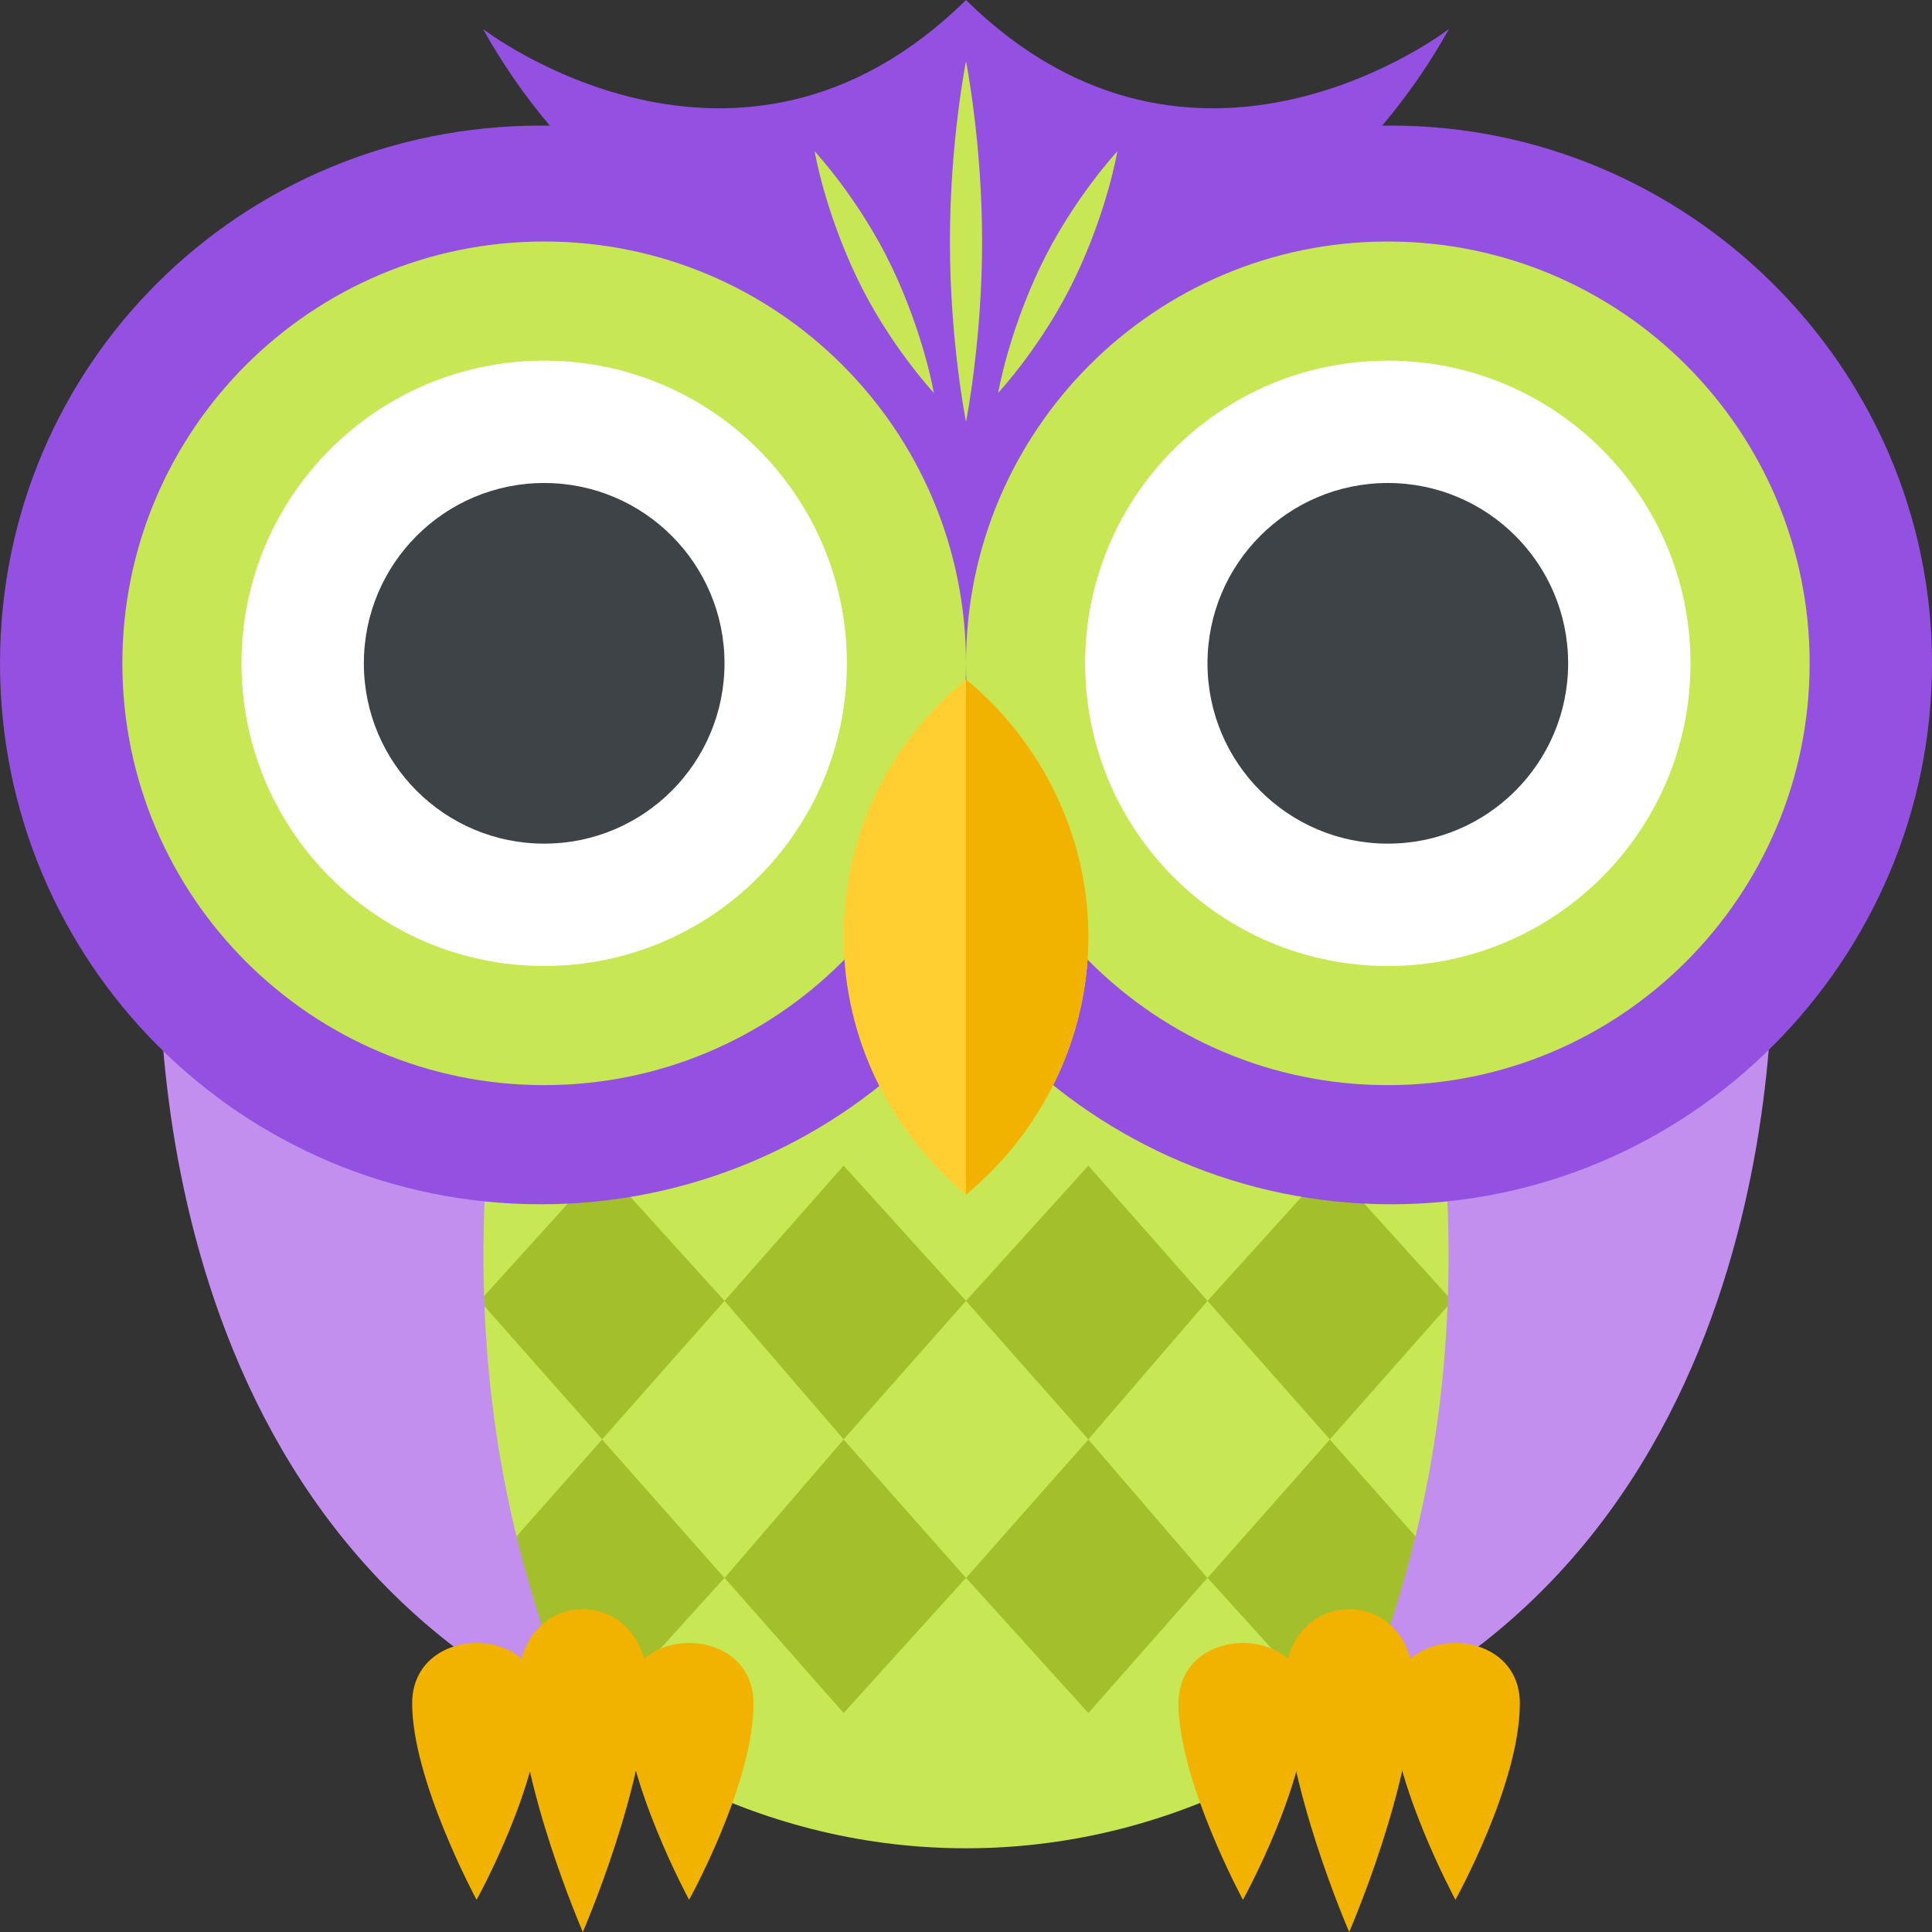 <svg width="60" height="60" viewBox="0 0 60 60" fill="none" xmlns="http://www.w3.org/2000/svg">
<rect x="0" y="0" width="60" height="60" fill="#333333" stroke="none"/>
<path d="M30 57.4C42.316 57.4 52.3 45.804 52.3 31.5C52.3 17.196 42.316 5.6 30 5.6C17.684 5.6 7.7 17.196 7.7 31.5C7.7 45.804 17.684 57.4 30 57.4Z" fill="#C7E755"/>
<path d="M50 41.5H10L30 14.1L50 41.5Z" fill="#C7E755"/>
<path d="M45.1 49L41.3 53.2L37.5 49L41.3 44.7L45.1 49Z" fill="#A3BF2C"/>
<path d="M30 49L26.2 53.2L22.5 49L26.2 44.7L30 49Z" fill="#A3BF2C"/>
<path d="M22.5 49L18.7 53.2L14.9 49L18.7 44.7L22.5 49Z" fill="#A3BF2C"/>
<path d="M37.5 49L33.8 53.2L30 49L33.8 44.7L37.5 49Z" fill="#A3BF2C"/>
<path d="M41.3 44.7L37.5 49L33.8 44.7L37.5 40.4L41.3 44.7Z" fill="#C7E755"/>
<path d="M48.8 44.7L45.1 49L41.3 44.7L45.1 40.4L48.8 44.7Z" fill="#C7E755"/>
<path d="M26.2 44.7L22.5 49L18.7 44.7L22.5 40.4L26.2 44.7Z" fill="#C7E755"/>
<path d="M18.7 44.7L14.9 49L11.2 44.7L14.9 40.4L18.7 44.7Z" fill="#C7E755"/>
<path d="M33.8 44.7L30 49L26.2 44.7L30 40.4L33.8 44.7Z" fill="#C7E755"/>
<path d="M45.1 40.4L41.3 44.7L37.5 40.4L41.3 36.2L45.1 40.4Z" fill="#A3BF2C"/>
<path d="M30 40.4L26.2 44.7L22.5 40.4L26.2 36.2L30 40.4Z" fill="#A3BF2C"/>
<path d="M22.5 40.4L18.7 44.7L14.9 40.4L18.7 36.2L22.5 40.4Z" fill="#A3BF2C"/>
<path d="M37.5 40.4L33.8 44.7L30 40.4L33.8 36.2L37.5 40.4Z" fill="#A3BF2C"/>
<path d="M5 28C5 28 3.5 45 16.1 52.5C20.2 54.9 13.6 48.9 15.3 34.1L5 28Z" fill="#C28FEF"/>
<path d="M55 28C55 28 56.5 45 43.9 52.5C39.8 54.9 46.4 48.9 44.7 34.1L55 28Z" fill="#C28FEF"/>
<path d="M30 0C22.9 7 15 0.9 15 0.9C19.9 9.7 30 11.3 30 11.3C30 11.3 40.1 9.7 45 0.9C45 0.9 37.1 7 30 0Z" fill="#9450E0"/>
<path d="M16.8 37.4C7.5 37.4 0 29.9 0 20.6C0 11.3 7.5 3.9 16.8 3.9C26.1 3.9 33.6 11.4 33.6 20.7C33.6 30 26 37.4 16.8 37.4Z" fill="#9450E0"/>
<path d="M43.2 37.4C34 37.4 26.4 29.9 26.4 20.6C26.4 11.3 34 3.9 43.2 3.9C52.4 3.9 60 11.4 60 20.6C60 29.8 52.5 37.4 43.2 37.4Z" fill="#9450E0"/>
<path d="M43.1 33.7C50.335 33.7 56.2 27.835 56.2 20.6C56.2 13.365 50.335 7.5 43.1 7.5C35.865 7.5 30 13.365 30 20.6C30 27.835 35.865 33.7 43.1 33.7Z" fill="#C7E755"/>
<path d="M43.1 30C48.291 30 52.5 25.792 52.5 20.6C52.5 15.409 48.291 11.2 43.1 11.2C37.908 11.2 33.7 15.409 33.7 20.6C33.7 25.792 37.908 30 43.1 30Z" fill="white"/>
<path d="M43.1 26.2C46.193 26.2 48.7 23.693 48.7 20.6C48.7 17.507 46.193 15 43.1 15C40.007 15 37.5 17.507 37.5 20.6C37.5 23.693 40.007 26.2 43.1 26.2Z" fill="#3E4347"/>
<path d="M30.5 7.5C30.5 10.6 30 13.1 30 13.1C30 13.1 29.5 10.6 29.5 7.5C29.5 4.4 30 1.9 30 1.9C30 1.9 30.5 4.4 30.5 7.5Z" fill="#C7E755"/>
<path d="M27.7 8.3C28.7 10.4 29 12.2 29 12.2C29 12.2 27.6 10.7 26.6 8.6C25.6 6.5 25.3 4.7 25.3 4.7C25.3 4.7 26.7 6.2 27.7 8.3Z" fill="#C7E755"/>
<path d="M32.3 8.3C31.3 10.4 31 12.2 31 12.2C31 12.2 32.4 10.7 33.4 8.6C34.4 6.5 34.7 4.7 34.7 4.7C34.7 4.7 33.3 6.2 32.3 8.3Z" fill="#C7E755"/>
<path d="M16.9 33.7C24.135 33.7 30 27.835 30 20.6C30 13.365 24.135 7.5 16.9 7.5C9.665 7.5 3.8 13.365 3.8 20.6C3.8 27.835 9.665 33.7 16.9 33.7Z" fill="#C7E755"/>
<path d="M16.9 30C22.091 30 26.3 25.792 26.3 20.6C26.3 15.409 22.091 11.2 16.9 11.2C11.709 11.2 7.5 15.409 7.5 20.6C7.5 25.792 11.709 30 16.9 30Z" fill="white"/>
<path d="M16.9 26.2C19.993 26.2 22.5 23.693 22.5 20.6C22.5 17.507 19.993 15 16.9 15C13.807 15 11.3 17.507 11.3 20.6C11.3 23.693 13.807 26.2 16.9 26.2Z" fill="#3E4347"/>
<path d="M26.2 29.1C26.2 32.3 27.7 35.2 30 37.1C32.3 35.2 33.8 32.3 33.8 29.1C33.8 25.9 32.3 23 30 21.1C27.7 23 26.2 25.8 26.2 29.1Z" fill="#FFCE31"/>
<path d="M30 21.1V37.1C32.3 35.2 33.8 32.3 33.8 29.1C33.8 25.9 32.3 23 30 21.1Z" fill="#F2B200"/>
<path d="M16.8 52.9C16.8 55.4 14.8 59 14.8 59C14.8 59 12.8 55.3 12.8 52.9C12.8 50.4 16.8 50.4 16.8 52.9Z" fill="#F2B200"/>
<path d="M23.4 52.9C23.4 55.4 21.4 59 21.4 59C21.4 59 19.4 55.3 19.4 52.9C19.4 50.4 23.4 50.4 23.4 52.9Z" fill="#F2B200"/>
<path d="M20.1 52.3C20.1 55.4 18.1 60 18.1 60C18.1 60 16.1 55.4 16.1 52.3C16.1 49.2 20.1 49.2 20.1 52.3Z" fill="#F2B200"/>
<path d="M40.6 52.9C40.6 55.4 38.6 59 38.6 59C38.6 59 36.6 55.3 36.6 52.9C36.6 50.4 40.6 50.4 40.6 52.9Z" fill="#F2B200"/>
<path d="M47.2 52.9C47.2 55.4 45.2 59 45.2 59C45.2 59 43.2 55.3 43.2 52.9C43.2 50.4 47.2 50.4 47.2 52.9Z" fill="#F2B200"/>
<path d="M43.9 52.3C43.9 55.4 41.9 60 41.9 60C41.9 60 39.9 55.4 39.9 52.3C39.9 49.2 43.9 49.2 43.9 52.3Z" fill="#F2B200"/>
</svg>
